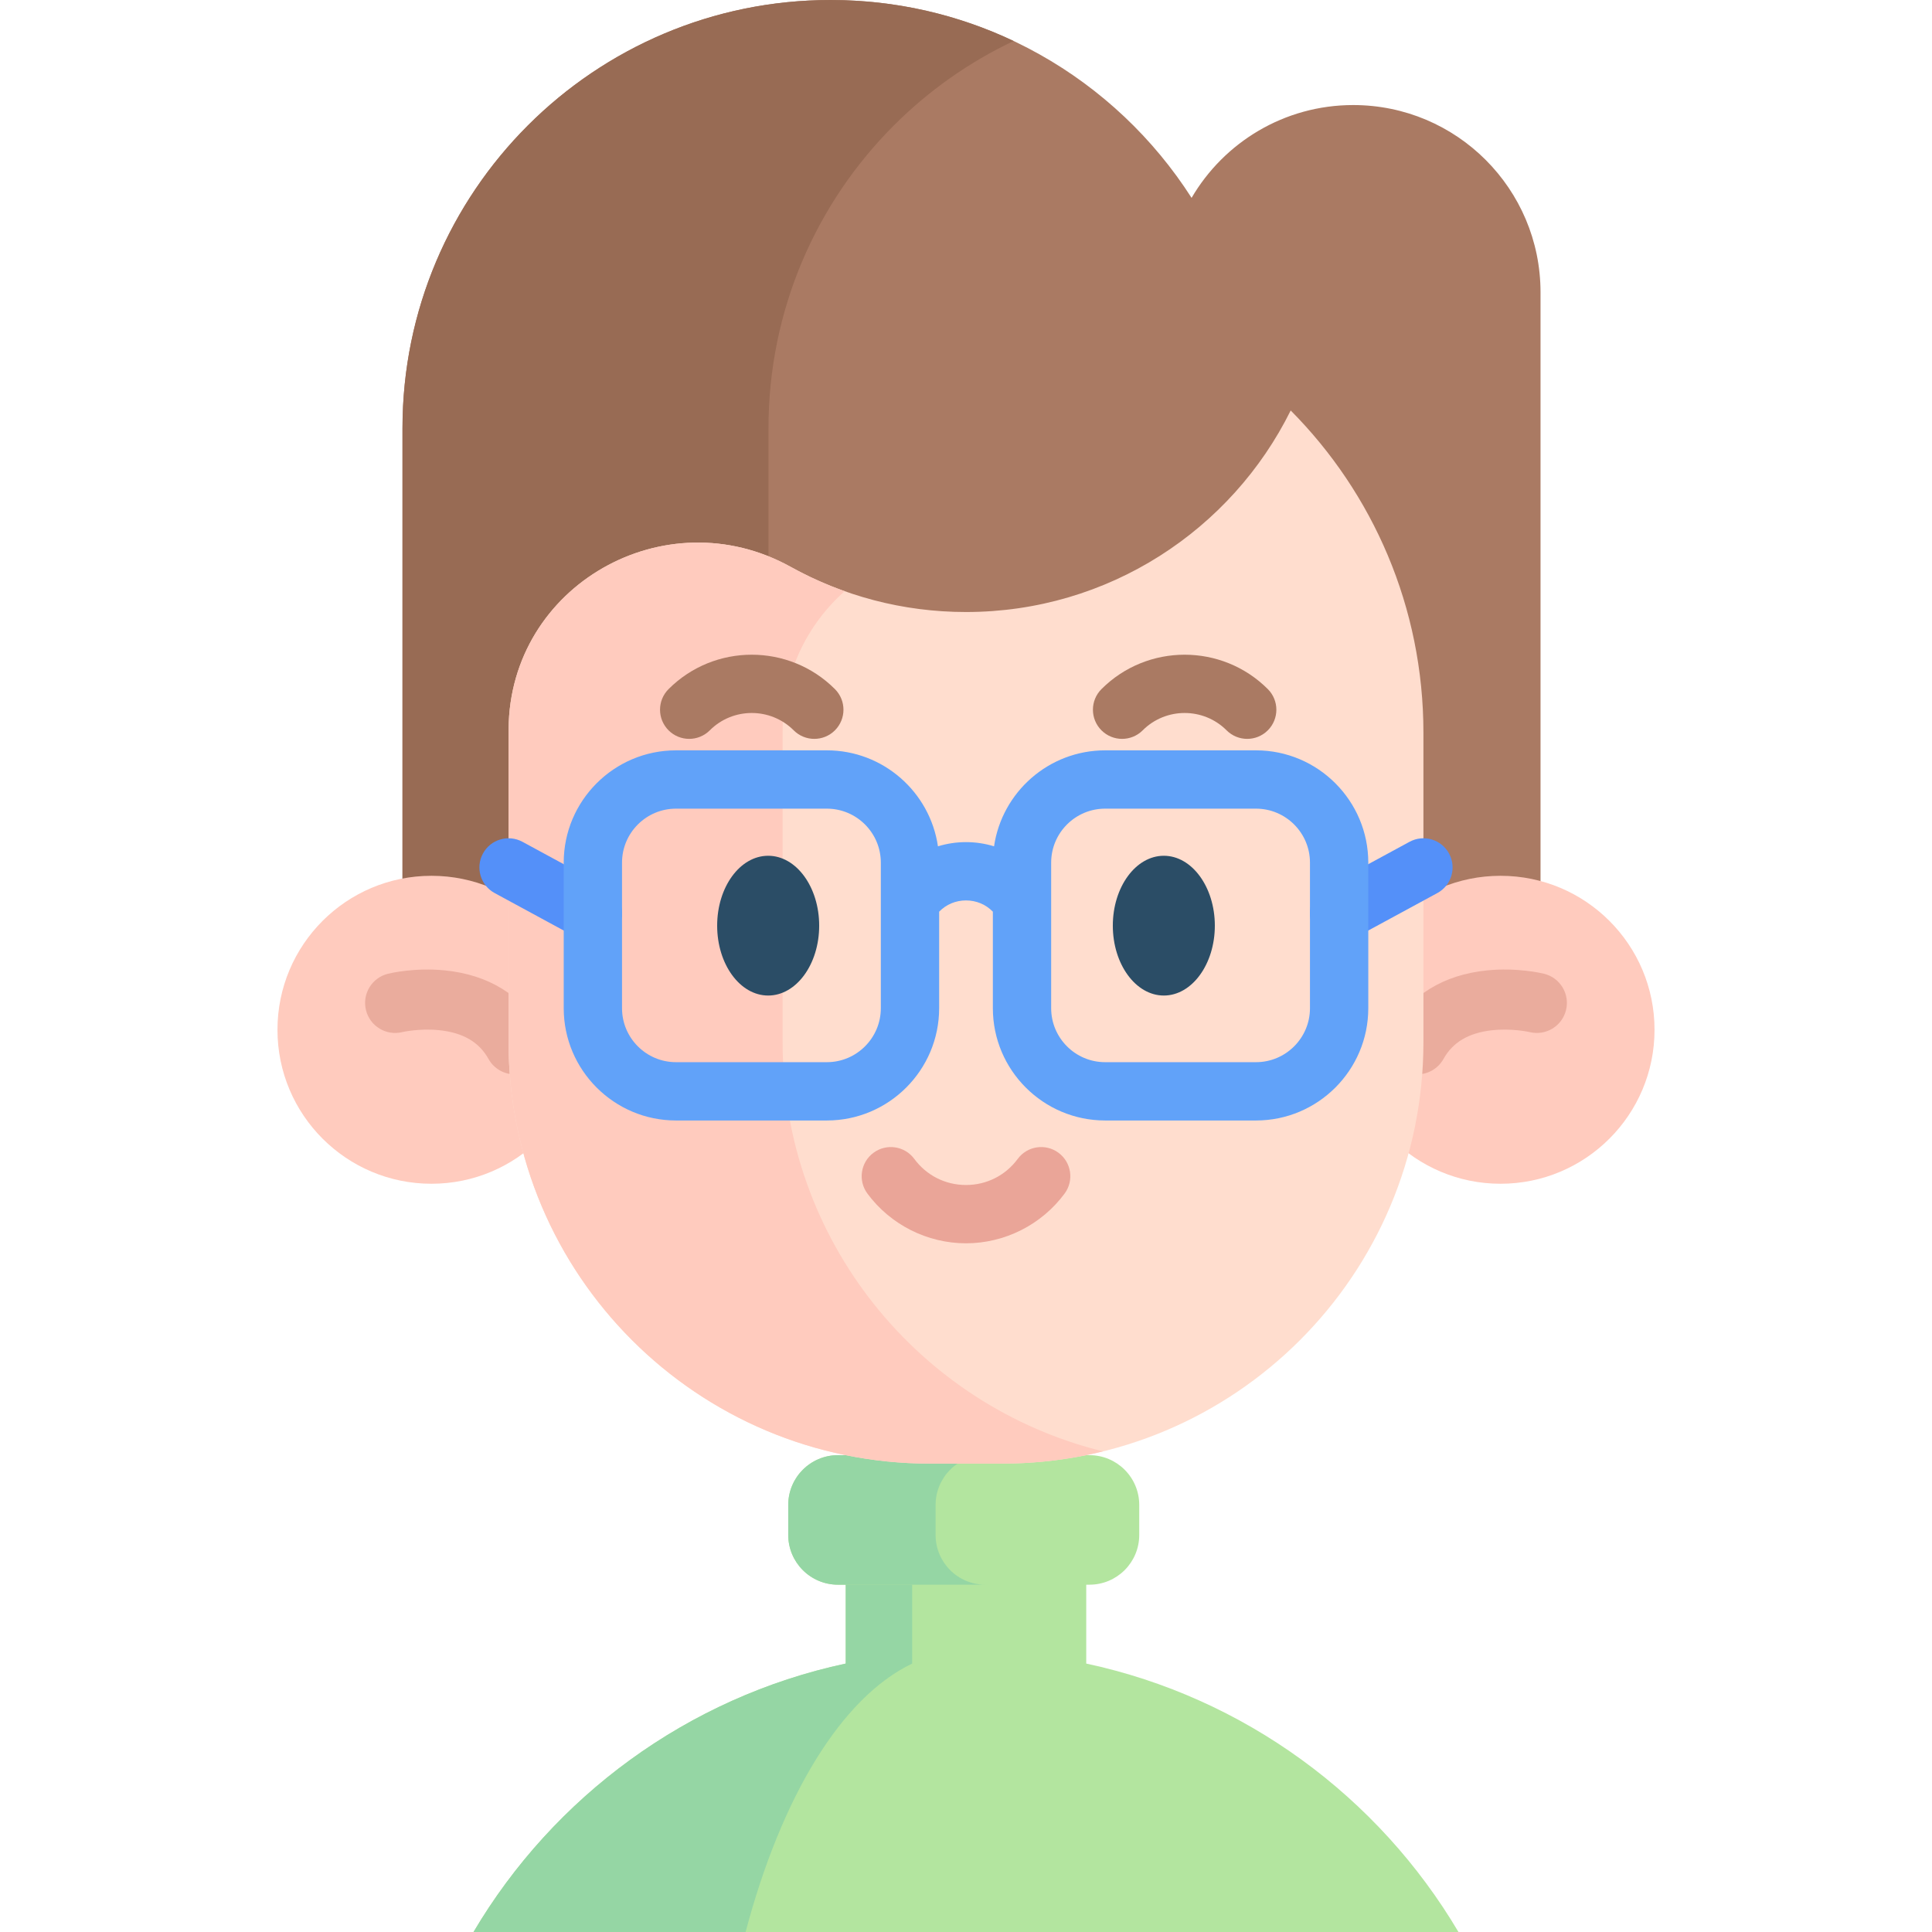 <svg id="Capa_1" enable-background="new 0 0 512 512" height="512" viewBox="0 0 512 512" width="512" xmlns="http://www.w3.org/2000/svg"><g><path d="m386.509 512h-261.025c21.19-35.818 56.695-62.162 98.645-71.138v-55.229h63.736v55.229c41.949 8.976 77.454 35.32 98.644 71.138z" fill="#b3e59f"/><path d="m241.74 385.628v55.234c-18.779 8.972-34.663 35.322-44.15 71.138h-72.106c21.189-35.816 56.696-62.166 98.642-71.138v-55.234z" fill="#95d6a4"/><path d="m288.724 419.958h-66.646c-7.282 0-13.186-5.904-13.186-13.186v-7.953c0-7.282 5.904-13.186 13.186-13.186h66.646c7.282 0 13.186 5.904 13.186 13.186v7.953c0 7.282-5.904 13.186-13.186 13.186z" fill="#b3e59f"/><path d="m261.128 419.961h-39.051c-7.283 0-13.185-5.902-13.185-13.185v-7.952c0-7.283 5.902-13.195 13.185-13.195h39.051c-7.283 0-13.185 5.913-13.185 13.195v7.952c-.001 7.283 5.902 13.185 13.185 13.185z" fill="#95d6a4"/><path d="m408.255 266.409v-188.948c0-27.411-22.228-49.621-49.639-49.621-18.274 0-34.233 9.885-42.835 24.597-20.162-31.525-55.445-52.435-95.645-52.435-31.329 0-59.702 12.699-80.238 33.235s-33.235 48.891-33.235 80.238v152.044" fill="#aa7a63"/><path d="m106.663 265.517v-152.042c0-31.346 12.701-59.704 33.241-80.244 20.53-20.53 48.909-33.231 80.234-33.231 17.347 0 33.787 3.904 48.487 10.868-11.846 5.604-22.569 13.206-31.737 22.363-20.54 20.54-33.231 48.899-33.231 80.244v152.042z" fill="#986b54"/><g fill="#ffcbbe"><circle cx="114.339" cy="272.901" r="40.806"/><circle cx="397.661" cy="272.901" r="40.806"/></g><path d="m136.418 284.718c-2.796 0-5.508-1.476-6.964-4.092-2.498-4.493-6.793-6.986-13.128-7.622-5.184-.521-9.671.501-9.714.511-4.272 1.046-8.58-1.564-9.627-5.833-1.048-4.269 1.563-8.58 5.833-9.627.712-.175 7.188-1.686 15.1-.89 11.575 1.163 20.375 6.6 25.449 15.724 2.137 3.842.754 8.688-3.088 10.825-1.224.68-2.552 1.003-3.861 1.004z" fill="#eaac9d"/><path d="m375.581 284.718c-1.31 0-2.636-.324-3.862-1.005-3.841-2.137-5.224-6.983-3.087-10.825 5.075-9.124 13.875-14.561 25.45-15.724 7.909-.795 14.387.715 15.1.89 4.269 1.048 6.881 5.358 5.833 9.627-1.046 4.258-5.34 6.866-9.594 5.841-.158-.036-4.812-1.087-10.127-.479-6.132.702-10.302 3.182-12.749 7.582-1.456 2.617-4.168 4.092-6.964 4.093z" fill="#eaac9d"/><path d="m377.223 194.175v81.995c0 61.692-50.011 111.703-111.703 111.703h-19.036c-61.692 0-111.714-50.011-111.714-111.703v-81.995c0-.33 0-.67.011-.999.299-38.041 41.471-61.404 74.754-42.955 13.762 7.623 29.605 11.97 46.468 11.97 37.722 0 70.376-21.756 86.044-53.41 21.744 21.899 35.176 52.071 35.176 85.394z" fill="#ffddce"/><path d="m292.317 384.627c-8.581 2.122-17.553 3.245-26.793 3.245h-19.036c-61.692 0-111.713-50.011-111.713-111.703v-81.995c0-.33 0-.67.01-.999.299-38.041 41.472-61.404 74.754-42.955 4.553 2.524 9.333 4.687 14.308 6.448-9.847 8.776-16.327 21.498-16.44 36.506-.01.33-.01.67-.01.999v81.995c-.001 52.453 36.165 96.469 84.92 108.459z" fill="#ffcbbe"/><g fill="#2b4d66"><ellipse cx="203.573" cy="245.307" rx="13.518" ry="18.52"/><path d="m308.426 226.787c-7.454 0-13.517 8.308-13.517 18.52s6.063 18.52 13.517 18.52 13.518-8.308 13.518-18.52-6.064-18.52-13.518-18.52z"/></g><g fill="#aa7a63"><path d="m215.801 195.81c-1.977 0-3.955-.754-5.463-2.263-6.131-6.129-16.103-6.129-22.233 0-3.017 3.017-7.909 3.017-10.927 0-3.017-3.018-3.017-7.909.001-10.927 12.153-12.154 31.932-12.154 44.085 0 3.018 3.017 3.018 7.909.001 10.927-1.51 1.509-3.488 2.263-5.464 2.263z"/><path d="m330.523 195.81c-1.977 0-3.955-.754-5.463-2.263-6.131-6.129-16.103-6.129-22.233 0-3.017 3.017-7.909 3.017-10.927 0-3.017-3.018-3.017-7.909.001-10.927 12.153-12.154 31.932-12.154 44.085 0 3.018 3.017 3.018 7.909.001 10.927-1.509 1.509-3.487 2.263-5.464 2.263z"/></g><path d="m256.002 329.489c-10.27 0-20.041-4.932-26.138-13.192-2.534-3.433-1.805-8.271 1.628-10.805 3.435-2.533 8.271-1.805 10.805 1.628 3.244 4.395 8.239 6.916 13.705 6.916s10.461-2.521 13.705-6.916c2.533-3.433 7.369-4.163 10.805-1.628 3.433 2.534 4.162 7.371 1.628 10.805-6.097 8.26-15.869 13.192-26.138 13.192z" fill="#eaa598"/><path d="m354.889 249.726c-2.742 0-5.399-1.464-6.799-4.044-2.034-3.751-.643-8.441 3.108-10.475l22.344-12.12c3.75-2.035 8.442-.644 10.476 3.108 2.034 3.751.643 8.441-3.108 10.475l-22.344 12.12c-1.171.634-2.432.936-3.677.936z" fill="#5490f9"/><path d="m157.11 249.726c-1.244 0-2.506-.301-3.677-.936l-22.343-12.12c-3.751-2.035-5.142-6.725-3.108-10.476s6.723-5.142 10.476-3.107l22.343 12.12c3.751 2.035 5.142 6.725 3.108 10.476-1.399 2.579-4.056 4.043-6.799 4.043z" fill="#5490f9"/><path d="m332.853 198.849h-39.98c-14.939 0-27.338 11.067-29.438 25.432-2.377-.723-4.875-1.111-7.434-1.111s-5.059.388-7.435 1.111c-2.1-14.365-14.499-25.432-29.438-25.432h-39.981c-16.407 0-29.756 13.348-29.756 29.756v38.58c0 16.407 13.348 29.756 29.756 29.756h39.981c16.407 0 29.756-13.348 29.756-29.756v-25.58c1.859-1.905 4.359-2.982 7.118-2.982 2.758 0 5.258 1.077 7.117 2.982v25.58c0 16.407 13.348 29.756 29.756 29.756h39.98c16.407 0 29.756-13.348 29.756-29.756v-38.58c-.003-16.408-13.351-29.756-29.758-29.756zm-99.423 68.336c0 7.887-6.417 14.303-14.303 14.303h-39.981c-7.886 0-14.303-6.416-14.303-14.303v-38.58c0-7.887 6.416-14.303 14.303-14.303h39.981c7.886 0 14.303 6.416 14.303 14.303zm113.726 0c0 7.887-6.417 14.303-14.303 14.303h-39.98c-7.886 0-14.303-6.416-14.303-14.303v-38.58c0-7.887 6.416-14.303 14.303-14.303h39.98c7.886 0 14.303 6.416 14.303 14.303z" fill="#61a2f9"/></g></svg>